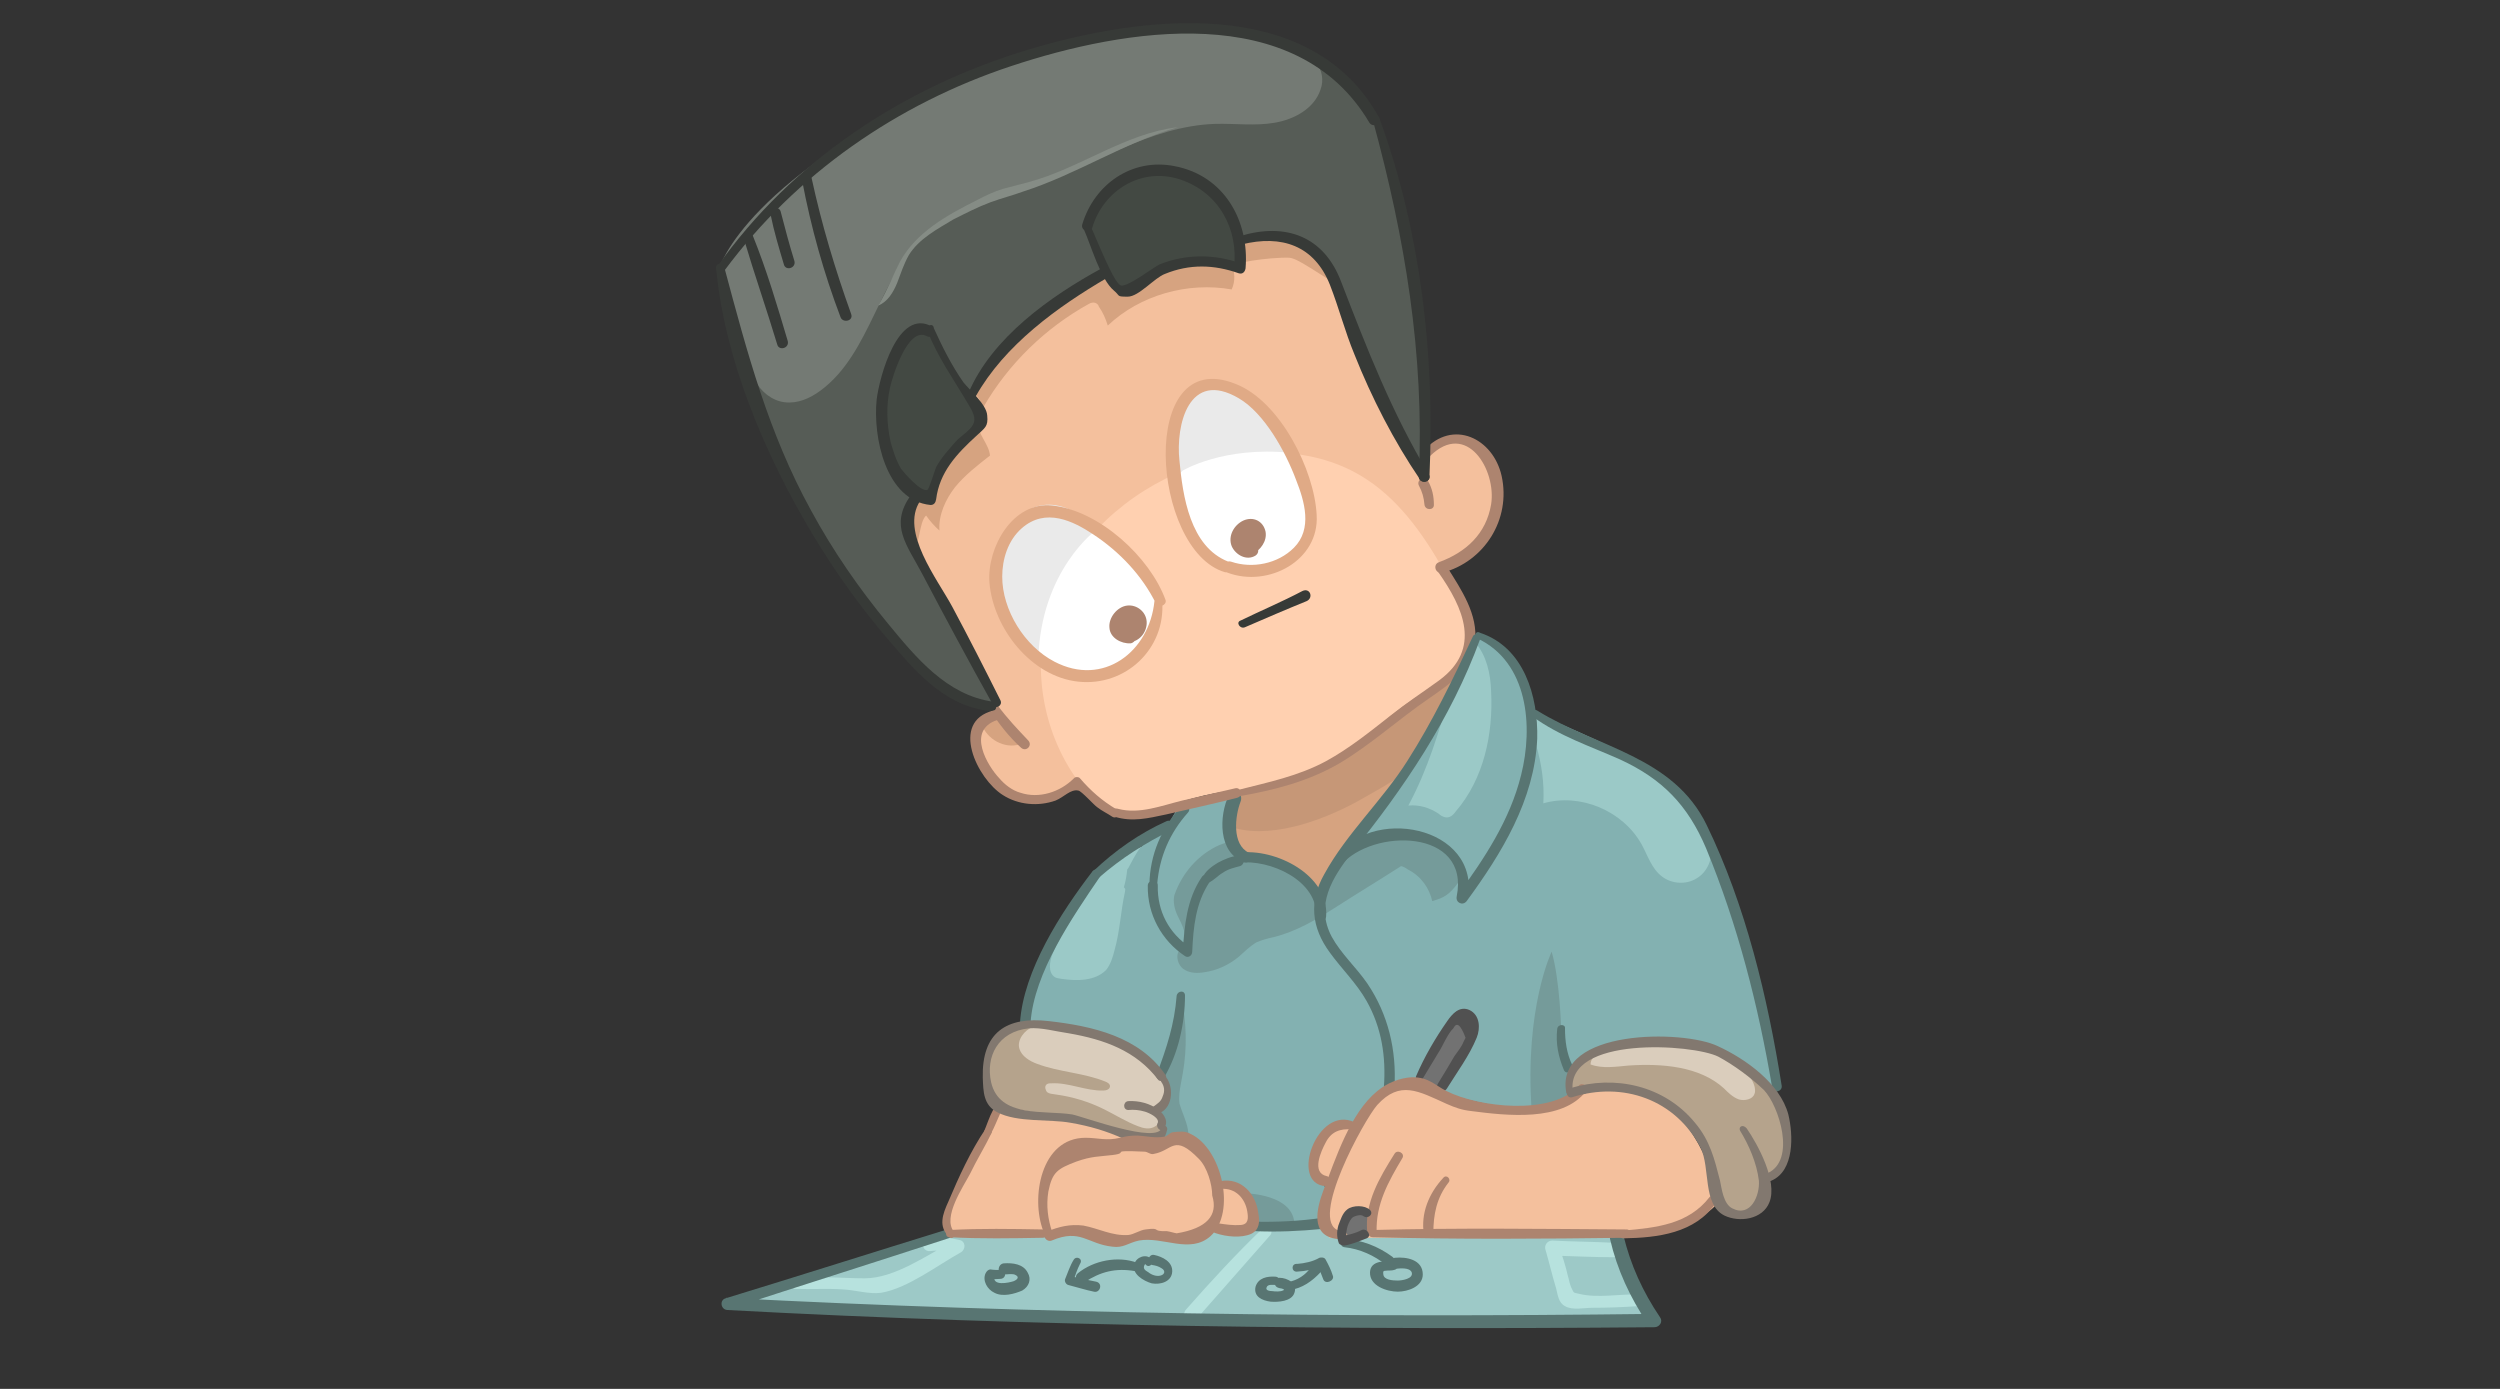 <?xml version="1.0" encoding="utf-8"?>
<!-- Generator: Adobe Illustrator 18.1.1, SVG Export Plug-In . SVG Version: 6.00 Build 0)  -->
<svg version="1.1" id="Layer_18" xmlns="http://www.w3.org/2000/svg" xmlns:xlink="http://www.w3.org/1999/xlink" x="0px" y="0px"
	 viewBox="0 0 450 250" enable-background="new 0 0 450 250" xml:space="preserve">
<rect x="0" y="0" width="450" height="250" fill="#333333" stroke="none"/>
<g id="Layer_18_1_">
	<path fill="#9DC9C7" d="M134.8,234.9c0,0,155.8,4.6,162.2,1.7c0,0-6.3-14.3-7.2-18.2S171.3,222,171.3,222S136.3,232,134.8,234.9z"
		/>
	<path fill="#F4C09D" d="M283.8,197.4c0,0,10.3-5,17.6,2.6c7.3,7.7,7.7,16.6,7.7,16.6s-4,6.2-23.3,6.2c-19.3,0-46.5,0-46.5,0
		s-1.9-3.5,0-9.5c0,0-4.7-3.1-1.5-7.6c3.2-4.5,6.3-2,6.3-2s4.4-11.2,13.1-7.8C266,199.1,276.5,202.4,283.8,197.4z"/>
	<path fill="#83B1B1" d="M306.3,148.8c-6.3-8.2-5.2-10.1-30-20.4c0,0-5.7-15.7-10.6-13.5c0,0-7.3,20.4-20.7,35l-7.4,11.6
		c0,0-7.3-8.6-14.6-7.3l-0.9,0.7c0.1-0.7,0.2-1.3,0.1-2c-0.1-0.9-0.4-1.7-0.7-2.5c-0.7-2.5-0.1-5.2,0.4-7.7
		c-2.2,0.4-4.4,0.8-6.6,1.2c-0.7,0.1-1.3,0.2-2,0.6c-1.3,0.7-2.1,2.2-2.8,3.7c-1,2.4-1.8,4.8-2.4,7.4c-0.3,1.3-0.6,2.7-0.4,4
		c-3.2,0-6.7-0.6-9-2.2c0,0-9.5,7.8-14.2,26.6c0,0,17.8,0.8,24.3,9.6c0,0,3.7,5.3-0.7,6.8l1.2,4.9c0,0,7.4-2.6,10.2,7.6
		c0,0,7.8,1.8,5.8,7.4h12.7l1-5.9c0,0-3.8-5-1.3-9c2.6-3.9,6.3-2,6.3-2s5.6-10.5,11.4-8.7c0,0,5.9-15.2,7.9-12.4
		c2,2.9,0.4,8.4-4,14.2c0,0,18.5,6.6,23.2,0c0,0-1.6-6.7,10.2-8.1c11.8-1.3,17-0.1,20.7,3.7c3.7,3.8,6.3,3.4,6.3,3.4
		C317.8,185,312.6,156.9,306.3,148.8z"/>
	<path fill="#B5A38C" d="M177.9,190.9c0,0-1.7,8.6,6.6,9.4c8.2,0.8,19.1,3.4,19.1,3.4s3.9,2.8,5.3-0.1c1.3-2.9-0.8-3.7-0.8-3.7
		s1.8-1.9,2.1-3.5c0.3-1.6-0.9-4.8-6-7.5c-5.2-2.7-10.6-4.9-16.5-4.7C181.9,184.4,178.9,184.9,177.9,190.9z"/>
	<path fill="#B5A38C" d="M282.5,196.6c0,0-1.5-8.6,13.2-8.7c14.7-0.1,26.2,6.7,25.6,17.1c-0.3,8.1-3.7,7.4-3.7,7.4s0,6.5-3.7,5.9
		c-3.7-0.6-5.6-0.8-5.4-3.8c0.2-3-1.8-10.9-7.5-14.7C295.4,196.1,290.7,194.5,282.5,196.6z"/>
	<polygon fill="#727272" points="261.8,183.3 255.5,193.9 258.7,196.5 265.4,187.4 	"/>
	<path fill="#727272" d="M247.1,218.3c0,0-4.9-0.8-5,2.1c-0.1,2.9,1.7,3,5,1V218.3z"/>
	<path fill="#F4C09D" d="M180.7,199.1l26.9,5.7c0,0,0.1,0.9,2.1,0.7c1.9-0.3,4.8,0.2,7.2,3c2.4,2.7,3,4.7,3,4.7s7.1,2.5,5.8,6.4
		c-1.3,3.9-6.5,1.5-6.5,1.5s-4.8,2.8-10.3,1.7c-5.5-1.1-4.9,1.1-10.6,0.2s-9.1-0.8-10.4-0.8s-16.5,0-16.5,0s-1.9-2.4,0-6
		C173.2,212.5,179.7,198.9,180.7,199.1z"/>
	<path fill="#F4C09D" d="M263.1,120.8c0,0-7.8,17.9-17,27.2c-9.2,9.3-8.3,14.6-8.3,14.6s-1.1-8.2-14-8.4c0,0,3.5-6.8,0.4-10.3
		c-3-3.6-19.4-7.4-22.4,3l-8.3-5.3c0,0-9.5,5.2-13.4,0c-3.9-5.2-7.1-9.9-1.1-13c0,0,0.2-2.7-5.2-12.9c-5.4-10.2-13.5-21.2-9.1-26.2
		c0,0,2.2,0.6,3.4-2.1c1-2.7,9-11.6,9-11.6l-1.9-3.7c0,0,5.2-13.4,23.8-23l2.8,3.5c0,0,11.8-8.7,21.5-4.5l0.1-5c0,0,12.7-5,17,7.5
		c4.4,12.4,16,35.2,16,35.2s-0.8-8.3,6.7-6.8c7.5,1.5,11.5,16.7-2.5,23.1c0,0,4.1,13.5,4,13.8C264.6,116,263.1,120.8,263.1,120.8z"
		/>
	<path fill="#FFD0B0" d="M194.2,140.8c-6.9-9.3-8.8-22.1-4.7-32.9c4.1-10.9,13.4-19.3,24.3-23.5c10-3.9,21.8-4.3,31.1,1.2
		c6.6,3.9,11.2,10.4,15,17.1c0,0,6.4,8.3,4.8,13.2s-15.5,14.8-15.5,14.8c-4.3,3.6-9.3,6.6-14.3,8.8c-4,1.8-7.8,2.6-12.1,2.8
		c-5.2,0.2-10.7,2.2-15.7,3.7c-3.1,0.9-4.8,1.3-7.4-0.6C197.9,144,195.7,142.5,194.2,140.8z"/>
	<path fill="#D6A380" d="M225.2,144.4c0.4-0.6,0-1.5-0.7-1.8c-0.7-0.2-1.5,0-1.9,0.4c-0.4,0.4-0.8,1.2-1,1.9
		c-0.8,2.7-0.2,5.8,1.5,8.1c1.5,2,5.8,1.7,7.9,2.5c2.9,1.1,5.5,3,6.5,6l22.8-35.3l-35.6,18.4l-1,9.6c0,0,0.3,0,1,0"/>
	<path fill="#C69777" d="M223.8,142.9c0.3-0.3,0.8-0.6,1.3-0.7c2-0.7,4-1,6-1.7c5.7-1.9,11.5-4.5,15.9-8.7
		c8.5-8.1,15.7-10.3,15.7-10.3l-7.6,15c-1.5,2.9-7.1,5.6-9.6,7.1c-6.2,3.6-15.8,7.4-23.1,5.5c-0.1,0-0.3-0.1-0.3-0.2
		c-0.1-0.1-0.1-0.2-0.1-0.4C222.1,146.2,222.3,144.1,223.8,142.9z"/>
	<path fill="#565C56" d="M179.4,126.3c0,0-13.9-23.3-15-28.1c-1-4.8-2.4-3.1,0.3-8.5c2.6-5.4,12.2-25,19.8-30.7
		c7.6-5.7,19.7-14.4,41.5-16.1c11.6-0.9,14.3,7.2,15.7,11.8c1.3,4.7,13.9,29.9,13.9,29.9s1.2-21.5-1.1-34.4
		c-2.4-12.9-5-29.2-11.4-34.4c-6.4-5-18.9-17.2-59.7-5.4c-38.2,11.6-53.7,37.7-53.7,37.7s6.4,27.8,13,39.4S168.1,130.9,179.4,126.3z
		"/>
	<path fill="#434943" d="M195.8,40.9l5.9,11.8c0,0,11.5-8.2,21.5-4.5c0,0,2.1-12.3-7.6-15.9C205.9,28.8,198.7,32.2,195.8,40.9z"/>
	<path fill="#434943" d="M168,60.1l9.1,15.8c0,0-8.3,7.9-9.6,14c0,0-8.1-2-8.4-13.2C158.6,65.4,163,56.8,168,60.1z"/>
	<path fill="#747A74" d="M133.7,62c0.6,2.2,1.1,4.5,2.2,6.5c1.1,2,3,3.6,5.3,3.9c2.4,0.3,4.6-0.7,6.5-2.1
		c9.2-6.8,10.4-20.7,19.1-28.1c5.3-4.5,12.3-6,18.8-8.4c11.1-4,21.4-11.1,33.1-11.5c3.6-0.1,7.2,0.4,10.7-0.2c3.6-0.6,7.2-2.6,8.3-6
		c0.6-1.6,0.3-3.5-0.8-4.8c0,0-20.7-16.1-61.7,2.1s-45.7,34.8-45.7,34.8L133.7,62z"/>
	<path fill="#FFFFFF" d="M214.8,70.6c-0.3,0.2-6,7.8-2.4,20.3s14,13.4,19,10.2c5-3.2,5.3-12.2,0.7-20.7S221.5,66.1,214.8,70.6z"/>
	<path fill="#FFFFFF" d="M180.3,98.5c0,0-2.2,14.3,5.7,19.9c7.9,5.6,22.1,2.9,22.6-10.9c0,0-9.4-14.3-18.7-15.3
		C180.7,91.3,180.3,98.5,180.3,98.5z"/>
	<path fill="#EAEAEA" d="M197.3,95.4c0,0-9.9,7.2-10.4,23.1c0,0-9.9-8.8-6.8-19.3C183.2,88.8,191.5,88.8,197.3,95.4z"/>
	<path fill="#EAEAEA" d="M212.9,84.7c0,0,7.3-4.4,19.3-3.2c0,0-6.8-13.8-14.9-12.3c-8.1,1.5-5.7,16.7-5.7,16.7L212.9,84.7z"/>
	<path fill="#858C85" d="M163.6,45.9c-0.9,1.6-1.5,3.4-2.1,5c-0.7,1.7-1.7,3.4-3.4,4.1c2-3.5,2.7-5.6,3.9-7.9
		c2.9-5.3,8.5-8.4,13.9-11.1c1.5-0.8,3-1.5,4.6-2c1.6-0.4,3.1-0.8,4.6-1.2c9.3-2.5,17.4-8.8,26.9-9.9c-9.7,2.8-18.2,8.5-27.9,11.6
		c-1.9,0.7-3.9,1.2-5.8,1.9c-2.4,0.9-4.5,2-6.7,3.1C168.6,41.3,165.4,43,163.6,45.9z"/>
	<path fill="#759B9A" d="M213.9,204c0,0.2,0,0.6-0.2,0.8c-0.3,0.4-1,0.1-1.6,0c-1.5-0.3-2.9,1.1-4.5,1c0.9-0.9,1.7-1.9,1.9-3.1
		c0.2-1.2-0.6-2.7-1.8-2.8c2.4-1,3.1-4.6,1.5-6.5c2.2-4.4,3.4-9.2,3.4-14c1,4.5,1.1,9.3,0.3,13.8c-0.3,1.8-0.8,3.6-0.6,5.4
		C212.8,200.4,213.8,202.2,213.9,204z"/>
	<path fill="#759B9A" d="M224.2,214.8c0,0,8.8,0.1,8.8,5.7h-7.3C225.8,220.5,225.8,216,224.2,214.8z"/>
	<path fill="#DACDBC" d="M207.6,200.3c1.3-0.3,2.2-1.7,2.4-3.1c0.1-1.3-0.6-2.7-1.3-3.9c-1.9-2.8-4.7-4.7-7.8-6
		c-3.1-1.3-6.4-1.9-9.7-2.5c-1.7-0.3-3.6-0.6-5.2,0s-3,2.4-2.5,4c0.4,1.3,1.8,2.2,3.2,2.7c4,1.5,8.4,1.6,12.3,3.2
		c0.3,0.1,0.8,0.4,0.8,0.8c0,0.6-0.7,0.8-1.2,0.8c-3.1,0.1-6.3-1.5-9.4-1.3c-0.3,0-0.7,0-0.9,0.3c-0.3,0.3-0.1,1,0.2,1.3
		c0.4,0.3,0.9,0.3,1.5,0.4c3,0.4,6,1.3,8.8,2.7c2,1,3.9,2.2,6,3c1,0.4,2.2,0.7,3.2,0C208.9,202.2,208.8,200.4,207.6,200.3z"/>
	<path fill="#DACDBC" d="M315.8,195.5c-0.4-1.5-1.6-2.7-2.7-3.6c-3.1-2.6-7.2-3.8-11.2-4.1c-4-0.3-8.1,0.3-12,1.1
		c-1.6,0.3-3.6,1.1-3.6,2.7c2.1,0.8,4.6,0.4,6.8,0.2c6-0.4,12.8,0.1,17.2,4.1c0.8,0.8,1.6,1.6,2.7,2c1,0.3,2.5,0,2.8-1
		C316,196.5,315.9,195.9,315.8,195.5z"/>
	<path fill="#9BC9C7" d="M265.5,115.6c2.1,2.4,2.8,5.7,2.9,8.8c0.4,7.7-1.3,15.8-6.4,21.7c-0.4,0.6-1.1,1.2-1.9,1
		c-0.4-0.1-0.8-0.3-1.1-0.6c-1.6-1.1-3.6-1.7-5.5-1.5c3.5-6.5,5.6-13.5,7.6-20.6"/>
	<path fill="#9BC9C7" d="M307.8,152.5c0,0-2.2-8.6-9.9-13.3"/>
	<path fill="#9BC9C7" d="M276.5,134.1c1,3.4,1.5,6.9,1.3,10.5c6.6-1.9,14.3,1.3,17.7,7.4c1.1,2,1.8,4.4,3.7,5.8
		c1.7,1.3,4.3,1.5,6.2,0.3c1.9-1.1,2.9-3.5,2.6-5.6c0,0-4.3-11.1-11.6-14.6c-7.5-3.5-19.9-9.5-19.9-9.5L276.5,134.1z"/>
	<path fill="#9BC9C7" d="M191.1,176.2c-0.4-0.1-0.9-0.1-1.2-0.3c-1.3-0.8-1-2.8-0.4-4.3c1.6-3.9,4.1-7.1,6.2-10.7
		c1.9-3.4,3.4-4.8,6.7-6.9c1-0.7,2-1.3,3.1-1.6c-1.2,2-2.5,4.1-2.8,6.5c-0.1,0.6-0.1,1-0.2,1.6c-0.8,3.6-0.9,7.1-1.9,10.6
		c-0.3,1.2-0.7,2.5-1.5,3.5C197.1,176.6,193.9,176.6,191.1,176.2z"/>
	<path fill="#759B9A" d="M281,185.2c0,0-0.2-8.7-1.7-13.9c0,0-4.9,10.1-3.6,28.6c0,0,6.7-1.5,6.7-3.4c0.1-1.9,0.1-3.7,0.1-3.7
		S281.2,188.6,281,185.2z"/>
	<path fill="#D6A380" d="M164.7,97.3c0.8,1.5,0.7-3.4,2-4.5c0.7,1,1.5,1.9,2.4,2.7c-0.2-2.8,1.1-5.6,2.8-7.8c1.8-2.2,4-3.9,6.3-5.7
		c-0.2-2.1-2.2-3.8-2.2-5.9c0-1,0.4-1.9,1-2.8c4.5-7.8,11.2-14.3,19-18.6c0.3-0.2,0.8-0.3,1.1-0.2c0.3,0.1,0.6,0.3,0.7,0.7
		c0.7,1,1.2,2.1,1.6,3.4c5.8-5.5,14.4-7.9,22.3-6.5c0.7-1.5,0.6-3.2-0.1-4.8c0,0-10.2-2.8-19.9,5.5l-1.6-3.5c0,0-18,8.8-24.4,21.8
		c0,0,3.6,3.1-2.9,9.5c-6.5,6.5-5.4,9.3-5.4,9.3l-2.6-0.2C164.8,89.7,162,92,164.7,97.3z"/>
	<path fill="#D6A380" d="M223.7,47.2c2.2-0.4,4.5-0.7,6.8-0.8c0.7,0,1.5-0.1,2.1,0.1c0.7,0.2,1.3,0.6,1.9,0.9c1.7,1,3.2,2,4.8,3
		c0.2-0.8-0.1-1.6-0.6-2.4c-1.2-2-2.8-3.9-4.9-4.9c-2.5-1.1-5.4-0.8-8.1-0.3c-0.8,0.1-1.7,0.3-2,1c-0.2,0.3-0.2,0.8-0.2,1.1
		C223.5,45.7,223.5,46.4,223.7,47.2z"/>
	<path fill="#D6A380" d="M180.5,129.6c0.8,1.7,1.8,3.1,3,4.4c-2.7,0.8-5.8-0.9-6.8-3.6c0.8-0.6,1.6-1.1,2.4-1.6
		c0.1-0.1,0.2-0.2,0.4-0.2C180,128.4,180.3,129.1,180.5,129.6z"/>
	<path fill="#83B1B1" d="M206,151.8c-1.1,1-1.8,2.4-2.5,3.7c-0.2,0.3-0.3,0.7-0.6,1c-0.1,1.1-0.3,2.2-0.6,3.2c0.4,0.6,1.2,1,2,1
		c1.1,0.1,2.1-0.2,3.2-0.1c0-3.9,0.9-7.8,2.6-11.4C208.9,150.3,207.2,150.7,206,151.8z"/>
	<path fill="#759B9A" d="M254.7,149.6c-3.2-0.7-6.7-0.1-9.6,1.5c-2.9,1.7-5.2,4.4-6.3,7.5c0.1,0,0.2-0.1,0.2-0.1
		c-0.9,0.8-1.8,1.8-2.5,2.8c-2.8-5.7-10.9-8.2-16.3-4.9c-1.2,0.8-2.5,1.7-3.7,2.4c0.3-0.4,0.8-0.7,1.1-1c1.7-1.2,3.6-2.2,5.5-3.1
		c-0.4-1-1-1.9-1.7-2.8c-0.1-0.1-0.2-0.2-0.4-0.3c-0.1,0-0.3,0-0.4,0.1c-0.3,0.1-0.8,0.3-1.1,0.4c-3.8,1.7-6.7,5-8.1,9l0,0
		c-0.3,1.1,0,2.6,0.6,3.8c0.8,1.6,1.8,3.5,1,5c-0.3,0.6-0.8,1.1-1,1.7c-0.3,1.1,0.3,2.5,1.3,3c1,0.6,2.4,0.6,3.5,0.4
		c2.2-0.3,4.4-1.3,6.2-2.8c1-0.9,2-1.9,3.2-2.6c1-0.4,2-0.7,3-0.9c4.1-1,7.8-3.2,11.4-5.5c3.9-2.5,7.7-4.8,11.6-7.3
		c0.4,0.1,0.8,0.3,1.2,0.6c2.4,1.2,3.9,3.4,4.4,5.7c2.1-0.6,3.1-1.1,4.8-3.5c0.1-0.1,0.2-0.1,0.2-0.1c0.1-0.1,0.1-0.2,0.1-0.3
		C262.8,154,258.9,150.5,254.7,149.6z"/>
</g>
<g id="Layer_17">
	<g>
		<g>
			<path fill="#587572" d="M242,224.5c2.8,0.3,5.4,1.5,7.5,3.2c1,0.9,2.2-0.7,1.1-1.5c-2.6-1.9-5.5-3-8.6-3.2
				C241.1,223,241.1,224.4,242,224.5L242,224.5z"/>
		</g>
	</g>
	<g>
		<g>
			<path fill="#B7E2DE" d="M227.3,221.1c-4.8,4.6-9.3,9.5-13.8,14.6c-1.1,1.2,0.8,3.1,1.8,1.8c4.4-5,8.8-10,13.2-15
				C229.5,221.6,228.2,220.2,227.3,221.1L227.3,221.1z"/>
		</g>
	</g>
	<g>
		<g>
			<path fill="#B7E2DE" d="M294.9,233c-3.2-0.1-7.4,0.7-10.6-0.1c-1.2-0.3-0.9,0-1.5-1.2c-0.3-0.7-0.4-1.5-0.6-2.1
				c-0.4-1.8-1-3.6-1.6-5.3c-0.4,0.6-0.8,1.1-1.2,1.7c3.7,0.1,7.3,0.3,11,0.3c1.7,0,1.6-2.5,0-2.6c-3.7-0.2-7.3-0.2-11-0.4
				c-0.9,0-1.5,0.9-1.2,1.7c0.7,2.4,1.2,4.6,1.9,6.9c0.3,1.1,0.4,2.6,1.6,3.2c1.3,0.8,3.5,0.3,4.9,0.3c2.8,0,5.5-0.1,8.3-0.3
				C296.2,235,296.3,233,294.9,233L294.9,233z"/>
		</g>
	</g>
	<g>
		<g>
			<path fill="#B7E2DE" d="M143.2,232c2.9,0.1,5.8-0.1,8.6,0.1c2.1,0.1,4.7,0.9,6.8,0.6c4.8-0.8,10.2-5,14.4-7.3
				c0.9-0.6,0.8-2-0.3-2.2c-1.8-0.4-3.4-0.7-5.3-0.6c-1.7,0.1-1.7,2.7,0,2.6c1.6-0.2,3-0.1,4.6,0.4c-0.1-0.8-0.2-1.6-0.3-2.2
				c-4.9,2.5-10.6,6.7-16.1,6.7c-4.4,0-8.4-0.6-12.8,0.4C142,230.7,142.3,232,143.2,232L143.2,232z"/>
		</g>
	</g>
	<g>
		<g>
			<path fill="#587572" d="M170.5,221.3c-13.3,4.1-26.5,8.3-39.9,12.4c-1.1,0.3-0.9,2,0.3,2.1c55.6,3,111.2,3.6,166.9,3.1
				c0.9,0,1.6-1,1-1.8c-3.1-4.6-5.3-9.4-6.6-14.8c-0.3-1.6-2.7-0.9-2.4,0.7c1.3,5.6,3.6,10.5,6.8,15.3c0.3-0.6,0.7-1.2,1-1.8
				c-55.8,0.7-111.3,0-166.9-2.9c0.1,0.7,0.2,1.3,0.3,2.1c13.2-4.3,26.5-8.5,39.7-12.8C172,222.6,171.6,220.9,170.5,221.3
				L170.5,221.3z"/>
		</g>
	</g>
	<g>
		<g>
			<path fill="#587572" d="M225.7,221.6c4.1,0.2,8.3,0,12.4-0.4c1.2-0.1,1.2-2.1,0-2c-4.1,0.6-8.3,0.8-12.4,0.7
				C224.4,219.8,224.5,221.6,225.7,221.6L225.7,221.6z"/>
		</g>
	</g>
	<g>
		<g>
			<path fill="#587572" d="M224.8,153.5c-3.1-1.5-2.5-6.6-1.5-9.2c0.6-1.5-1.3-2.7-2.1-1.2c-1.8,3.7-2,10.5,2.8,12.1
				C225,155.5,225.7,154,224.8,153.5L224.8,153.5z"/>
		</g>
	</g>
	<g>
		<g>
			<path fill="#587572" d="M208.3,159.1c0.4-4.8,2.2-9.1,5.5-12.8c0.8-0.8-0.4-2-1.2-1.2c-3.5,3.9-5.6,8.7-5.7,14
				C206.9,160.1,208.3,160,208.3,159.1L208.3,159.1z"/>
		</g>
	</g>
	<g>
		<g>
			<path fill="#587572" d="M209.5,194c2.6-4.3,3.8-9.9,3.8-14.8c0-1-1.3-0.9-1.5,0c-0.4,5.2-1.8,9.4-3.6,14.2
				C207.9,194.3,209.1,194.7,209.5,194L209.5,194z"/>
		</g>
	</g>
	<g>
		<g>
			<path fill="#AD846F" d="M178.4,204c0.6-1.1,1.1-2.4,1.6-3.5c0.3-0.8-1-1.3-1.3-0.6c-0.6,1.1-1,2.4-1.5,3.6
				C177,204.2,178.1,204.7,178.4,204L178.4,204z"/>
		</g>
	</g>
	<g>
		<g>
			<path fill="#515151" d="M256,194.3c1-1.6,1.9-3.2,2.9-4.8c0.8-1.2,1.7-3.5,2.7-4.4c0.6-1.2,1.3-0.7,2.2,1.7
				c-0.1,0.2-0.3,0.6-0.4,0.8c-0.3,0.8-1.1,1.8-1.6,2.5c-1,1.7-2,3.4-3,5c-0.6,1,0.9,1.9,1.6,0.9c1.8-2.9,4.1-6,5.4-9.2
				c0.7-1.7,0.6-4.1-1.3-5c-1.8-0.8-3.1,0.7-4,2c-2.1,3-4.1,6.4-5.6,9.9C254.6,194.4,255.6,195.1,256,194.3L256,194.3z"/>
		</g>
	</g>
	<g>
		<g>
			<path fill="#E0AA86" d="M221.1,101.1c-6.9-2.7-8.2-11.8-8.8-18.2c-0.7-6.4,1.7-16.5,10.7-11.2c4.6,2.7,8.4,9.6,10.3,14.7
				c1.5,3.8,3,8.8-0.4,12.2c-2.9,2.9-7.5,3.8-11.3,2.5c-1.3-0.4-1.8,1.6-0.6,2c7.3,2.7,16.5-2.2,16-10.4
				c-0.4-8.1-6.6-20.5-14.6-23.6c-17.7-7.1-15.2,30-1.9,33.9C221.8,103.2,222.2,101.6,221.1,101.1L221.1,101.1z"/>
		</g>
	</g>
	<g>
		<g>
			<path fill="#E0AA86" d="M207.8,108.2c-0.9,9.1-9.2,15.5-18,10.9c-5.4-2.8-9.4-9.3-9.4-15.3c0-3.1,1-6.5,3.5-8.7
				c4.3-3.8,9.3-1.3,12.9,1.1c4.7,3.1,8.8,7.4,11.3,12.5c0.4,0.9,2,0.2,1.7-0.7c-2.8-7.7-11.9-16.1-20.4-17
				c-7.1-0.8-11.8,7.6-11.3,13.9c0.7,8.2,7.5,16.9,16,17.8s15.7-5.9,15.1-14.4C209.2,107.3,207.9,107.3,207.8,108.2L207.8,108.2z"/>
		</g>
	</g>
	<g>
		<path fill="#AD846F" d="M203.2,114.8c0.7-0.1,1.2-0.4,1.7-0.9c0.7-0.8,0.9-1.9,0.3-2.8c-0.4-0.9-1.7-1.3-2.6-1
			c-0.8,0.2-1.2,0.9-1.6,1.6c-0.2,0.4-0.4,1-0.3,1.5c0.2,1.1,1.6,1.5,2.7,1.6"/>
		<g>
			<path fill="#AD846F" d="M203.4,115.6c1.8-0.2,3.1-1.9,3-3.7c-0.1-1.8-1.8-3.1-3.5-2.9c-1.8,0.2-3.4,2.2-3.2,4
				c0.1,1.8,2.1,2.9,3.8,2.8c0.9-0.1,1.6-1.6,0.6-2c-0.6-0.2-1.6-0.3-1.9-0.8c-0.4-0.6,0.3-1.8,0.9-2c0.8-0.3,1.6,0.2,1.7,0.9
				c0.2,1.1-0.7,1.9-1.7,2.1C202,114.3,202.4,115.7,203.4,115.6L203.4,115.6z"/>
		</g>
	</g>
	<g>
		<path fill="#AD846F" d="M225.1,99.1c1-0.4,1.8-1.3,1.9-2.5c0.1-1.1-0.7-2.2-1.8-2.4c-0.3,0-0.8,0.1-1.1,0.2
			c-1.1,0.6-1.8,1.8-1.6,3c0.2,1.2,1.7,2,2.8,1.5"/>
		<g>
			<path fill="#AD846F" d="M225.4,99.8c1.5-0.8,2.7-2.4,2.4-4.1c-0.4-1.9-2.2-2.8-4-2c-1.7,0.8-2.8,2.8-2.1,4.6
				c0.7,1.6,2.7,2.7,4.3,1.7c1-0.7,0.3-2.2-0.8-2c-1.8,0.4-1.7-1.8-0.4-2.5c0.8-0.4,1.5,0.1,1.6,0.9c0.1,0.9-0.8,1.7-1.6,2
				C223.9,99,224.5,100.2,225.4,99.8L225.4,99.8z"/>
		</g>
	</g>
	<g>
		<g>
			<path fill="#373A37" d="M130.4,48.7c12.9-17.4,31.1-30,51.6-36.8s51.4-12,64.5,10.2c0.7,1,2.2,0.1,1.7-1
				C235.9-1.1,205.3,2.8,184.9,9c-22.2,6.7-42.3,19.9-55.8,39C128.5,48.8,129.8,49.5,130.4,48.7L130.4,48.7z"/>
		</g>
	</g>
	<g>
		<g>
			<path fill="#373A37" d="M175.6,71.4c5.2-9.3,14.8-16.2,23.7-21.4c1-0.6,0.1-2.2-1-1.7c-9.2,5-19.8,12.5-24,22.5
				C174.2,71.6,175.3,72,175.6,71.4L175.6,71.4z"/>
		</g>
	</g>
	<g>
		<g>
			<path fill="#AD846F" d="M258.1,90.9c0-1.6-0.3-3-1.1-4.4c-0.6-1-2.1-0.1-1.6,0.9c0.6,1.1,0.9,2.2,1,3.4
				C256.5,91.9,258.1,91.9,258.1,90.9L258.1,90.9z"/>
		</g>
	</g>
	<g>
		<g>
			<path fill="#AD846F" d="M257.4,82.1c6.6-6.5,12,2.5,11,8.7c-0.9,5.3-4.5,8.6-9.4,10.4c-1.1,0.4-0.7,2.1,0.6,1.9
				c7.6-2,12.4-9.6,10.7-17.4c-1.5-6.8-8.8-10.4-14-4.6C255.6,81.7,256.6,82.8,257.4,82.1L257.4,82.1z"/>
		</g>
	</g>
	<g>
		<g>
			<path fill="#AD846F" d="M178.2,127.8c1.6,2.5,3.4,4.8,5.6,6.8c0.9,0.8,2.1-0.4,1.3-1.3c-1.9-2-3.8-4-5.5-6.3
				C179,126.2,177.6,126.9,178.2,127.8L178.2,127.8z"/>
		</g>
	</g>
	<g>
		<g>
			<path fill="#AD846F" d="M223.2,143.3c6.3-1.1,12.4-2.7,17.9-5.9c5.7-3.4,10.6-7.9,16-11.6c3.9-2.7,7.7-5.2,8.4-10.2
				c0.6-5-2.5-9.5-5-13.5c-0.7-1-2.2,0-1.6,0.9c4.5,6.4,7.9,13.8,0.1,19.5c-2.9,2.1-5.8,4-8.7,6.3c-3.7,2.9-7.4,5.9-11.6,8.2
				c-5,2.7-10.4,3.8-15.9,5.2C221.9,142.2,222.2,143.6,223.2,143.3L223.2,143.3z"/>
		</g>
	</g>
	<g>
		<g>
			<path fill="#587572" d="M265.1,114.6c-3.6,7.7-7.2,15.2-11.8,22.4c-4.5,7.1-10.9,13-14.9,20.3c-2.8,4.9-2.4,9.6,1,14.2
				c2.1,2.9,4.8,5.5,6.6,8.7c2.7,4.8,3.5,10,3.1,15.5c-0.1,1.2,1.8,1.2,1.9,0c0.4-6.6-1.1-13.1-4.9-18.7c-2-2.9-4.7-5.3-6.4-8.4
				c-3-5.7,0.1-10.6,3.6-15.1c9.4-11.6,17.9-24.2,23.1-38.4C266.6,114.3,265.4,113.8,265.1,114.6L265.1,114.6z"/>
		</g>
	</g>
	<g>
		<g>
			<path fill="#587572" d="M265.9,114.9c9.2,4.3,10.1,15.9,7.9,24.6c-2,8.1-6.6,15-11.4,21.6c0.6,0.2,1.2,0.6,1.8,0.8
				c2.4-13.4-17.9-17.1-24.1-7.1c-0.4,0.8,0.7,1.7,1.2,1c5.7-6.8,23.4-6.7,20.9,5.6c-0.2,1.1,1.1,1.7,1.8,0.8
				c6.3-8.6,12.2-18.2,12.7-29.2c0.2-7.7-2.4-16.5-10.3-19.1C265.6,113.4,265.2,114.6,265.9,114.9L265.9,114.9z"/>
		</g>
	</g>
	<g>
		<g>
			<path fill="#587572" d="M216.3,157.9c-2.7,4-3.1,8.7-3.4,13.4c0.4-0.2,0.9-0.6,1.3-0.8c-3.8-2.5-5.9-6.5-5.8-11.1
				c0-1.1-1.8-1.1-1.8,0c-0.1,5.2,2.5,9.9,6.7,12.7c0.6,0.4,1.3-0.1,1.3-0.8c0.2-4.4,0.6-8.7,3.1-12.5
				C218.5,157.8,216.9,156.9,216.3,157.9L216.3,157.9z"/>
		</g>
	</g>
	<g>
		<g>
			<path fill="#587572" d="M238.7,165c0.6-7.5-9.2-12.4-15.7-11.5c-1.1,0.1-1.1,1.9,0,1.8c5.5-0.7,14.3,3.2,13.9,9.7
				C236.8,166.2,238.5,166.2,238.7,165L238.7,165z"/>
		</g>
	</g>
	<g>
		<g>
			<path fill="#587572" d="M196.6,156.9c-5.6,7.3-12.4,17.8-13,27.2c-0.1,1.2,1.8,1.2,1.9,0c0.6-9,7.6-19.1,12.5-26.3
				C198.8,156.8,197.2,156,196.6,156.9L196.6,156.9z"/>
		</g>
	</g>
	<g>
		<g>
			<path fill="#82786F" d="M209.8,193.5c-4.7-6.9-13.1-8.8-21-9.7c-7.7-0.9-12.1,2.1-11.9,10.2c0.1,2.5,0.1,4.9,2.6,6.2
				c3.6,1.9,9.4,1.2,13.2,1.9c3.5,0.6,6.5,1.5,9.6,2.9c1.2,0.6,2.6,1.5,4,1.5c2.1-0.1,3.4-1.2,3.8-3.2c0.1-0.7-0.9-1-1-0.3
				c-0.7,3-14.1-2-16.1-2.4c-5-0.8-13.1,0.7-14.6-5.8c-1-4.6,1.2-9.1,6.8-9.7c2.2-0.2,5,0.6,7.2,0.9c6.3,1.1,12.1,3.1,16.1,8.4
				C209,194.9,210.3,194.3,209.8,193.5L209.8,193.5z"/>
		</g>
	</g>
	<g>
		<g>
			<path fill="#82786F" d="M209.4,203.2c1.1-1.1,0.2-2.6-0.8-3.4c-1.6-1.2-3.6-1.7-5.5-1.6c-1,0.1-1,1.6,0,1.6c1-0.1,2,0,3,0.3
				c0.7,0.2,2.9,1.2,2.2,2.2C208.1,203.1,209,203.8,209.4,203.2L209.4,203.2z"/>
		</g>
	</g>
	<g>
		<g>
			<path fill="#82786F" d="M209,194.7c0.6,0.8,0.7,1.7,0.3,2.6c-0.3,1-0.9,1.3-1.7,1.9c-0.7,0.4-0.3,1.6,0.6,1.3
				c2.9-0.6,3.2-4.7,1.7-6.6C209.5,193.5,208.7,194.2,209,194.7L209,194.7z"/>
		</g>
	</g>
	<g>
		<g>
			<path fill="#587572" d="M275.9,129c4.8,3.5,10.3,5.3,15.7,7.7c7.6,3.5,12.2,8.2,15.5,16c5.7,13.8,9.4,28.3,11.9,43.1
				c0.2,1.1,1.9,0.7,1.7-0.4c-2.5-15.8-6.5-32.5-13.5-46.9c-6-12.4-19.7-13.9-30.5-20.6C275.9,127.4,275.3,128.5,275.9,129
				L275.9,129z"/>
		</g>
	</g>
	<g>
		<g>
			<path fill="#587572" d="M280.3,185.2c-0.3,2.6,0.2,5,1.2,7.4c0.4,1,1.9,0.1,1.5-0.9c-1-2.1-1.3-4.3-1.3-6.6
				C281.8,184.3,280.4,184.3,280.3,185.2L280.3,185.2z"/>
		</g>
	</g>
	<g>
		<g>
			<path fill="#82786F" d="M283.1,196.4c-1.3-10,21.6-8.5,26.2-6.2c2.8,1.5,5.9,3.8,8.2,6c2.7,2.8,5.9,12.7,0.6,15
				c-0.9,0.4-0.1,1.8,0.8,1.3c4.1-1.8,3.9-8.2,3-11.9c-1.5-5.6-7.7-10-12.7-12.3c-6.3-3-29.2-3.1-27.3,8.2
				C282.1,197.6,283.2,197.2,283.1,196.4L283.1,196.4z"/>
		</g>
	</g>
	<g>
		<g>
			<path fill="#AD846F" d="M170.9,222.7c5.6,0.3,11.2,0.2,16.8,0.1c0.9,0,0.9-1.5,0-1.5c-5.6-0.1-11.2-0.2-16.8,0.1
				C170.1,221.6,170.1,222.7,170.9,222.7L170.9,222.7z"/>
		</g>
	</g>
	<g>
		<g>
			<path fill="#AD846F" d="M247.1,222.7c15.2,0.4,30.5,0.3,45.7,0.1c0.9,0,0.9-1.5,0-1.5c-15.2-0.1-30.5-0.3-45.7,0.1
				C246.3,221.6,246.3,222.7,247.1,222.7L247.1,222.7z"/>
		</g>
	</g>
	<g>
		<g>
			<path fill="#AD846F" d="M171.7,221.7c-2.1-2.6,1.7-8.1,2.9-10.4c1.2-2.5,2.7-4.9,3.9-7.4c0.3-0.8-0.7-1.3-1.1-0.7
				c-2.7,4-4.8,8.6-6.7,13.1c-1,2.2-1.9,4.5,0.2,6.4C171.4,223.2,172.2,222.4,171.7,221.7L171.7,221.7z"/>
		</g>
	</g>
	<g>
		<g>
			<path fill="#AD846F" d="M292.2,222.9c6.2-0.1,12.9-0.9,16.7-6.4c0.6-0.8-0.7-1.7-1.2-1c-3.8,4.9-9.6,5.5-15.5,6
				C291.4,221.7,291.3,222.9,292.2,222.9L292.2,222.9z"/>
		</g>
	</g>
	<g>
		<g>
			<path fill="#AD846F" d="M251,207.7c-2.7,4.3-5.4,8.8-4.9,14.1c0.1,1.1,1.8,1.1,1.7,0c-0.2-5,2.1-9.1,4.6-13.3
				C253,207.6,251.5,206.8,251,207.7L251,207.7z"/>
		</g>
	</g>
	<g>
		<g>
			<path fill="#AD846F" d="M259.8,212c-2.6,2.8-4.1,6.4-3.5,10.2c0.2,1,1.7,0.7,1.7-0.2c0-3.4,0.6-6.4,2.7-9.1
				C261.3,212.3,260.4,211.3,259.8,212L259.8,212z"/>
		</g>
	</g>
	<g>
		<g>
			<path fill="#AD846F" d="M243.8,202c-6.7-3.2-11.8,11.1-5.2,11.5c1,0.1,1.2-1.6,0.2-1.8c-2.8-0.6-1-4.5-0.2-6c1-2,2.6-2.6,4.8-2.4
				C244.1,203.5,244.5,202.3,243.8,202L243.8,202z"/>
		</g>
	</g>
	<g>
		<g>
			<path fill="#AD846F" d="M189.4,221.8c-0.8-2.4-1.1-4.8-0.7-7.3c0.7-3.5,1.6-4.1,5-5.4c2.8-1,4.1-0.9,6.6-1.2
				c3.2-0.4-1.1-0.9,5.7-0.6c0.6,0,1.1,0.6,1.7,0.4c3.4-0.6,3.6-3.7,8.1,0.9c1.5,1.5,2.4,4.6,2.4,6.6c1.1,3.6-1,5.9-6.4,6.8
				c-0.6-0.1-1.1-0.3-1.8-0.4c-2.9,0.1-0.8-0.7-3.8-0.3c-1,0.1-2.1,0.9-3.1,1c-2.9,0.2-5.4-1.2-8.1-1.7c-2.4-0.3-4.4,0.2-6.6,1.1
				c-1.1,0.4-0.1,2,0.9,1.6c5.2-2.2,6.4,0.6,10.9,1.1c2,0.3,2.9-0.7,4.8-1.1c4.3-0.8,9.2,2.5,12.9-0.8c4.7-4.3,2-15.8-3.6-18.4
				c-1.1-0.6-2-0.4-3.2-0.3c-0.6,0.1-0.9,0.7-1.5,0.8c-1.7,0.3-3.2-0.1-4.8-0.2c-1.3,0-2,0.1-3.2,0.4c-2.4,0.6-4,0-6.2,0
				c-8.1,0-9.9,10.9-7.6,16.8C188.3,223.3,189.7,222.8,189.4,221.8L189.4,221.8z"/>
		</g>
	</g>
	<g>
		<g>
			<path fill="#AD846F" d="M219.8,214c2.6-0.2,4.3,1.7,4.7,4c0.2,1.2,0.3,2.4-1.2,2.5c-1.3,0.1-2.7-0.1-4-0.3
				c-1.1-0.2-1.7,1.5-0.4,1.8c1.8,0.6,4.5,0.9,6.3,0.1c1.5-0.7,1.6-2.2,1.3-3.7c-0.4-3.5-3.1-6.5-6.8-5.8
				C218.7,212.6,219,214.1,219.8,214L219.8,214z"/>
		</g>
	</g>
	<g>
		<g>
			<path fill="#373A37" d="M128.9,48.2c1.5,16.5,8.8,33.6,17.2,47.7c4.3,7.2,9.2,14,14.7,20.3c4.7,5.5,10,11.2,17.7,11.8
				c1,0.1,1.2-1.6,0.2-1.7c-8.3-1.2-13.8-7.9-18.9-14.1c-5.2-6.3-9.9-13.1-13.8-20.3c-7.7-14-11.5-28.4-15.6-43.7
				C130.2,47.2,128.8,47.3,128.9,48.2L128.9,48.2z"/>
		</g>
	</g>
	<g>
		<g>
			<path fill="#373A37" d="M180.1,126.1c-2.8-5.6-5.7-11.3-8.7-16.9c-2.7-5-9.4-13.5-5.8-19c0.7-1-0.9-1.9-1.7-1
				c-3.8,5.4-0.7,8.8,2.1,14.1c4.1,7.8,8.4,15.8,12.7,23.5C179.2,127.8,180.5,127,180.1,126.1L180.1,126.1z"/>
		</g>
	</g>
	<g>
		<g>
			<path fill="#373A37" d="M247.1,21.6c5.8,21.2,9.3,42.2,8.3,64.2c-0.1,1.2,1.9,1.2,1.9,0c1-21.6-1.5-44-9-64.5
				C248.1,20.5,246.8,20.8,247.1,21.6L247.1,21.6z"/>
		</g>
	</g>
	<g>
		<g>
			<path fill="#373A37" d="M223.5,44c7.2-1.8,13.1,0.2,15.9,7.3c1.6,4.1,2.7,8.4,4.4,12.5c3.1,7.8,7.1,15.6,11.8,22.5
				c0.7,1,2.2,0.1,1.6-0.9c-6.7-11.2-11.1-22.5-15.8-34.7c-3.1-8.2-10-10.7-18.2-8.2C222.2,42.8,222.6,44.2,223.5,44L223.5,44z"/>
		</g>
	</g>
	<g>
		<g>
			<path fill="#373A37" d="M166.9,59.5c1.9,4.8,4.7,8.7,7.3,13.1c0.9,1.5,1.6,2.7,0.9,3.9c-0.4,0.9-2.4,2.2-3,2.9
				c-1.3,1.5-2.7,3-3.6,4.7c-0.3,0.7-1.3,4.1-1.6,4.1c-1.2,0.3-3.9-2.8-4.7-3.8c-0.9-1.5-1.5-3.4-1.9-4.9c-0.7-3.2-0.8-6.6-0.1-9.7
				c0.4-1.9,3.2-11.1,6.6-9.3c1.1,0.6,2-1,1-1.7c-6.2-3.5-9.5,9.1-10,13.1c-0.7,6.7,1.6,18.2,9.7,19c0.6,0,0.9-0.4,1-1
				c0.6-4.9,3.7-8.2,7.2-11.4c1.6-1.5,2.2-1.7,2-3.7c-0.1-2-3.2-4.6-4.3-6c-2.1-3-3.8-6.4-5.3-9.7C168,58,166.6,58.6,166.9,59.5
				L166.9,59.5z"/>
		</g>
	</g>
	<g>
		<g>
			<path fill="#373A37" d="M195.1,41.3c1.3,2.9,3,9,5.4,11c1.2,1,0.4,1.1,2.5,1.1c2,0,4.8-3.4,6.7-4.1c4.4-1.8,8.8-1.7,13.3-0.1
				c0.7,0.2,1.1-0.3,1.2-0.9c0.7-8.5-3.8-16.7-12.8-18.4c-7.6-1.5-14.4,3.2-16.6,10.5c-0.3,1.2,1.5,1.7,1.8,0.6
				c2-6.7,8.8-11,15.8-8.7s10.6,9,9.7,16c0.4-0.3,0.8-0.6,1.2-0.9c-4.7-1.7-9.9-1.7-14.6,0.2c-1.2,0.6-5.6,4-6.9,3.8
				c-1.3-0.2-4.8-9.4-5.6-10.9C196,39.7,194.7,40.4,195.1,41.3L195.1,41.3z"/>
		</g>
	</g>
	<g>
		<g>
			<path fill="#373A37" d="M133.9,43c1.9,6.4,4.1,12.7,6,19c0.3,1.2,2.2,0.7,1.9-0.6c-1.9-6.4-3.8-12.8-6.3-19
				C135.2,41.6,133.5,42,133.9,43L133.9,43z"/>
		</g>
	</g>
	<g>
		<g>
			<path fill="#373A37" d="M138.7,38.6c0.6,3,1.5,6,2.4,9c0.3,1.2,2.2,0.7,1.9-0.6c-0.9-2.9-1.7-5.9-2.5-9
				C140.1,37,138.5,37.4,138.7,38.6L138.7,38.6z"/>
		</g>
	</g>
	<g>
		<g>
			<path fill="#373A37" d="M144.4,32.6c1.6,8.4,3.9,16.6,6.9,24.5c0.4,1.1,2.4,0.7,1.9-0.6c-2.9-8.1-5.3-16.1-7.1-24.4
				C145.8,30.9,144.2,31.5,144.4,32.6L144.4,32.6z"/>
		</g>
	</g>
	<g>
		<g>
			<path fill="#AD846F" d="M178.8,127.9c-7.9,2-2.9,12.3,1.7,15.2c2.8,1.8,6.4,2.1,9.5,1c1.5-0.6,2.7-2.1,4.1-1.8
				c0.6,0.1,2.8,2.6,3.4,3c0.9,0.7,1.8,1.1,2.7,1.7c0.9,0.6,1.7-0.9,0.8-1.3c-2.7-1.6-4.7-3.4-6.6-5.6c-0.2-0.3-0.9-0.3-1.1,0
				c-2.5,2.5-6.3,3.7-9.6,2.6c-1.5-0.4-2.9-1.5-3.9-2.7c-1.9-2-6-8.5-0.3-10.4C180.2,129.2,179.9,127.7,178.8,127.9L178.8,127.9z"/>
		</g>
	</g>
	<g>
		<g>
			<path fill="#AD846F" d="M241,221.5c-5.5-1.7,4.6-20,6.9-22.6c4.1-4.5,7.4-2.5,12.5-0.2c1.6,0.7,2.7,1.1,4.5,1.3
				c6.2,0.8,16.3,2,20.6-3.6c0.6-0.8-0.7-1.7-1.3-1c-4.8,5.5-18.1,3.9-23.8,1c-2.2-1.1-3.2-2.5-6.2-2.5c-2.2,0.1-4.5,1-6.3,2.5
				c-4.9,4-7.5,12.2-9.7,17.9c-1.2,3.2-2.4,8.1,2.4,8.7C241.6,223.2,242,221.8,241,221.5L241,221.5z"/>
		</g>
	</g>
	<g>
		<g>
			<path fill="#82786F" d="M313.2,203.5c1.6,2.6,3,5.8,3.4,9c0.2,2.7-1.5,6.7-4.8,5c-1.6-0.8-1.9-3.6-2.2-5c-1-3.9-1.8-7.2-4.5-10.4
				c-5.5-6.7-14.4-8.7-22.5-6.2c-1,0.3-0.6,1.9,0.4,1.6c9.1-2.9,18.6,0.4,23.1,9.1c1.8,3.6,0.3,10.2,4.3,12.2
				c2.7,1.3,6.9,0.7,8.1-2.4c1.5-3.8-2.1-10.4-4.1-13.3C313.7,202.3,312.9,202.8,313.2,203.5L313.2,203.5z"/>
		</g>
	</g>
	<g>
		<g>
			<path fill="#515151" d="M246.6,217.8c-0.9-0.9-3.1-0.9-4.1-0.1c-0.9,0.7-1.2,1.9-1.6,2.9c-0.3,1.1-0.3,2.1,0.1,3.2
				c0.2,0.3,0.7,0.4,1,0.4c1.3-0.2,2.7-0.8,4-1.3c1-0.4,0.1-1.9-0.9-1.5c-1.1,0.6-2.4,0.9-3.6,1.1c0.3,0.2,0.7,0.4,1,0.6
				c-0.4-1.1,0-2.8,0.8-3.8c0.3-0.4,1.7-0.8,2.1-0.4C246.3,219.5,247.3,218.5,246.6,217.8L246.6,217.8z"/>
		</g>
	</g>
	<g>
		<g>
			<path fill="#587572" d="M217.5,158.9c1-0.4,1.7-1.3,2.6-1.8c1-0.7,2-0.9,3.1-1.2c1-0.3,0.9-2.1-0.2-1.9c-1.3,0.1-2.7,0.7-3.8,1.3
				c-1,0.6-2.4,1.6-2.7,2.7C216.5,158.4,216.9,159.1,217.5,158.9L217.5,158.9z"/>
		</g>
	</g>
	<g>
		<g>
			<path fill="#AD846F" d="M200.6,147c3.2,1,6,0.3,9.3-0.4c4.3-1,8.5-1.9,12.8-3c1.1-0.3,0.7-2-0.4-1.7c-3.1,0.7-6.4,1.5-9.5,2.2
				c-3.7,0.9-7.7,2.5-11.5,1.5C200,145.2,199.7,146.7,200.6,147L200.6,147z"/>
		</g>
	</g>
	<g>
		<g>
			<path fill="#587572" d="M197.9,157.9c3.9-3.4,8.3-6.2,13-8.5c1-0.6,0.1-2-0.9-1.6c-4.9,2.2-9.3,5.3-13.2,9
				C196,157.4,197.1,158.6,197.9,157.9L197.9,157.9z"/>
		</g>
	</g>
	<g>
		<g>
			<path fill="#373A37" d="M224.1,112.9c3.7-1.6,7.4-3.2,11.1-4.7c1.3-0.6,0.6-2.5-0.8-1.8c-3.6,1.9-7.4,3.5-11.1,5.3
				C222.4,112,223.2,113.3,224.1,112.9L224.1,112.9z"/>
		</g>
	</g>
	<g>
		<g>
			<path fill="#587572" d="M251,227c-1.6,0-4.3-0.2-4.4,2c-0.1,2.5,3.1,3.5,5,3.5c1.8,0,4.5-0.9,4.5-3.1c0-2.7-3-3.2-5-3
				c-1.2,0.1-1.3,2.1,0,2c0.8-0.1,2.6-0.3,3,0.6c0.4,1.2-1.8,1.5-2.5,1.5c-0.9,0-2.5-0.1-2.6-1.1c-0.1-0.8,0.1-0.6,0.8-0.7
				c0.3,0,0.8,0,1.1-0.1C252,228.4,252,227,251,227L251,227z"/>
		</g>
	</g>
	<g>
		<g>
			<path fill="#587572" d="M180.2,228.6c-0.7,0-1.3,0-1.9-0.1c-0.4,0-0.7,0.3-0.9,0.7c-0.6,1.3,0.3,2.9,1.6,3.5
				c1.5,0.8,3.6,0.2,5-0.4c1.2-0.7,1.7-2,1-3.2c-0.8-1.6-2.7-1.8-4.3-1.7c-1.2,0.1-1.3,2.1,0,2c0.7,0,1.6-0.2,2.1,0.1
				c0.8,0.4,0.2,0.9-0.3,1.1c-0.9,0.3-4,1-3.5-1c-0.3,0.2-0.6,0.4-0.9,0.7c0.7,0,1.3-0.1,1.9-0.1
				C181.2,230.2,181.2,228.6,180.2,228.6L180.2,228.6z"/>
		</g>
	</g>
	<g>
		<g>
			<path fill="#587572" d="M207.2,226.6c-0.9-1-2.7-0.3-3,0.9c-0.6,1.8,1.7,3.1,3.1,3.5c1.6,0.3,3.6-0.3,3.7-2.1
				c0.1-1.8-1.8-2.7-3.2-3c-1.1-0.3-1.6,1.6-0.4,1.8c0.6,0.1,1.1,0.2,1.7,0.6c0.7,0.4,0.6,1.1-0.2,1.3c-0.7,0.2-1.6-0.1-2.2-0.6
				c-0.3-0.2-0.8-0.4-0.8-0.9c0-0.2,0.2-0.8,0.4-0.4C206.9,228.3,207.9,227.3,207.2,226.6L207.2,226.6z"/>
		</g>
	</g>
	<g>
		<g>
			<path fill="#587572" d="M204.7,227.3c-3.5-1.3-7.9-0.4-10.7,1.9c-0.9,0.8,0.2,2.2,1.2,1.6c2.9-1.9,5.6-2.6,9.1-2
				C205.3,229,205.6,227.6,204.7,227.3L204.7,227.3z"/>
		</g>
	</g>
	<g>
		<g>
			<path fill="#587572" d="M193.3,226.7c-0.7,1.1-1.1,2.4-1.6,3.6c-0.1,0.4,0.2,0.9,0.6,1c1.6,0.4,3.1,0.9,4.6,1.2
				c1.1,0.3,1.7-1.5,0.4-1.8c-1.6-0.3-3.1-0.7-4.7-1c0.2,0.3,0.3,0.7,0.6,1c0.3-1.1,0.7-2.2,1.2-3.2
				C195,226.6,193.8,226,193.3,226.7L193.3,226.7z"/>
		</g>
	</g>
	<g>
		<g>
			<path fill="#587572" d="M229.6,229.8c-1.5-0.1-3.1,0.2-3.6,1.8c-0.4,1.8,1.2,2.5,2.7,2.7c1.3,0.1,3.8,0,4.3-1.6
				c0.6-1.7-1.3-2.7-2.7-2.7c-1,0-1.2,1.5-0.2,1.8c0.2,0.1,0.6,0.1,0.8,0.2c0.4,0.2,0.2,0.2,0,0.3c-0.4,0.2-1.3,0.2-1.9,0.1
				c-0.4,0-1.3-0.1-1-0.7c0.2-0.6,1.2-0.4,1.8-0.4C230.6,231.3,230.6,229.9,229.6,229.8L229.6,229.8z"/>
		</g>
	</g>
	<g>
		<g>
			<path fill="#587572" d="M232.2,232.2c2.2-0.3,4-1.6,5.5-3.2c0.9-1.1-0.8-2.4-1.6-1.1c-1,1.6-2.6,2.6-4.4,2.9
				C230.7,230.9,231.2,232.4,232.2,232.2L232.2,232.2z"/>
		</g>
	</g>
	<g>
		<g>
			<path fill="#587572" d="M233.4,228.9c1.7-0.1,3.1-0.4,4.7-1c-0.3-0.2-0.7-0.4-1-0.6c0.3,1,0.7,2,1.1,3s2.1,0.2,1.7-0.7
				c-0.3-1-0.8-2-1.3-2.9c-0.2-0.4-0.8-0.4-1.1-0.3c-1.2,0.7-2.7,1-4,1.1C232.4,227.4,232.4,228.9,233.4,228.9L233.4,228.9z"/>
		</g>
	</g>
</g>
</svg>
